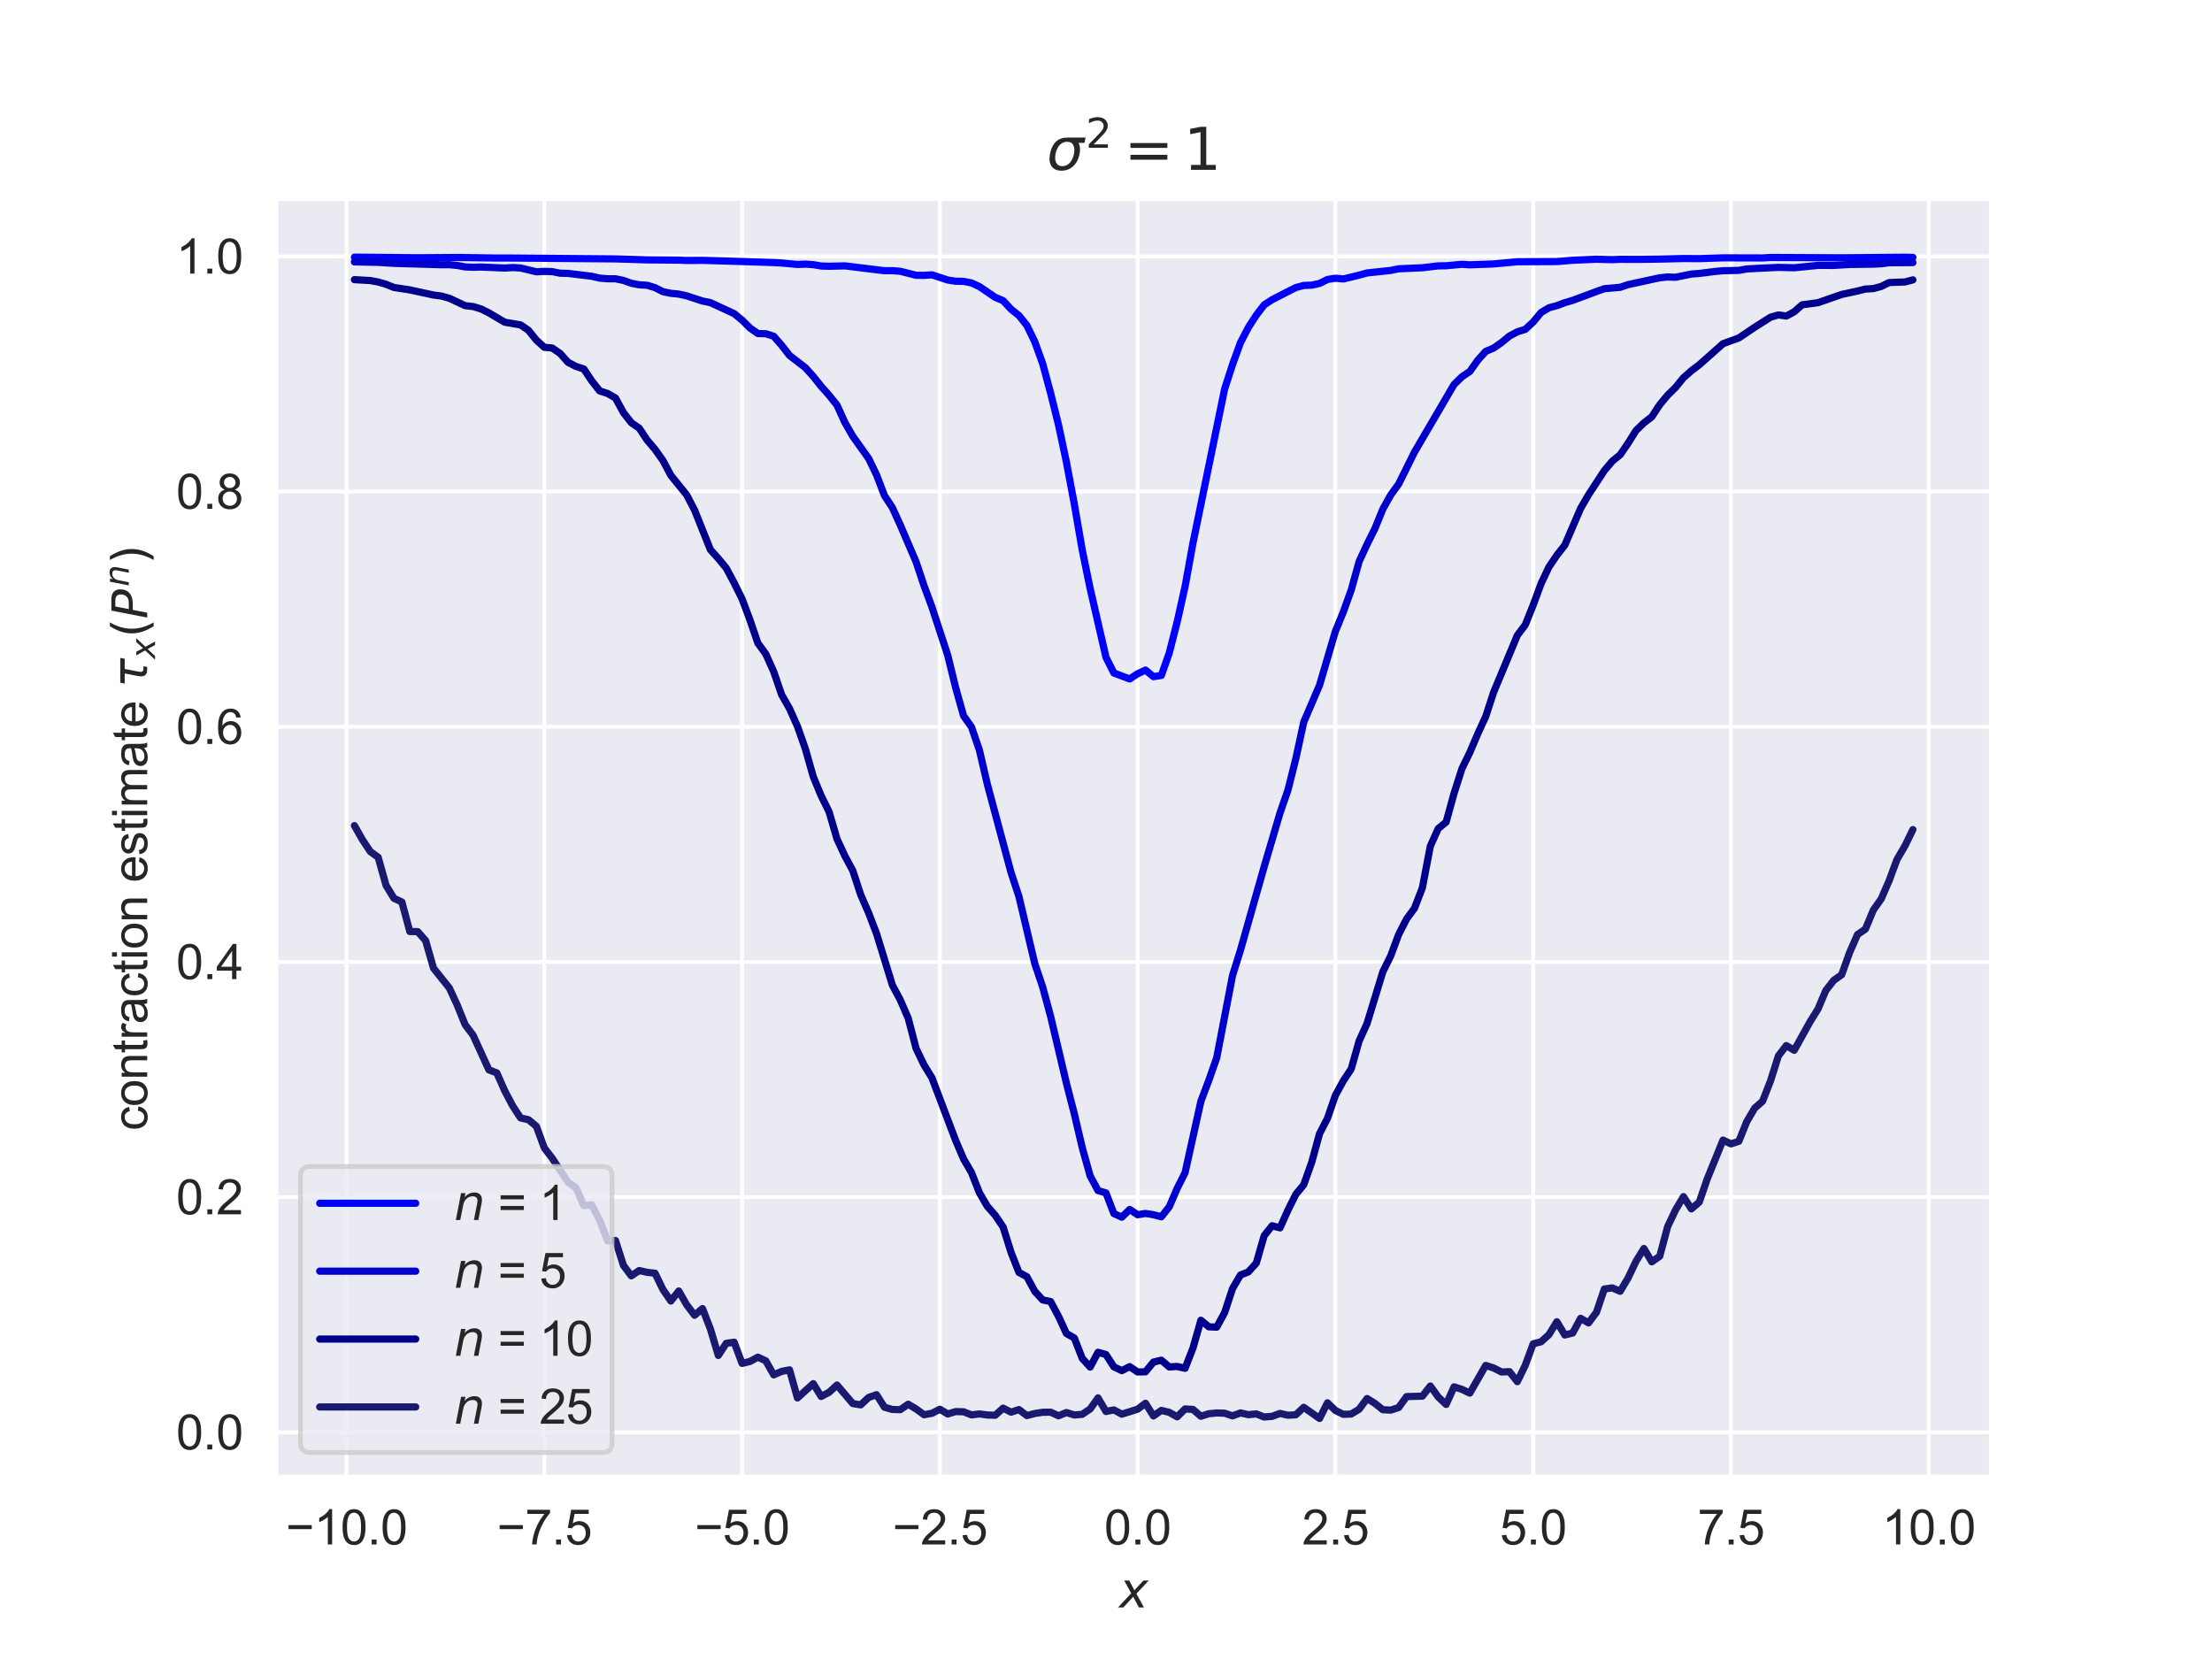 <?xml version="1.0" encoding="utf-8" standalone="no"?>
<!DOCTYPE svg PUBLIC "-//W3C//DTD SVG 1.1//EN"
  "http://www.w3.org/Graphics/SVG/1.1/DTD/svg11.dtd">
<svg xmlns:xlink="http://www.w3.org/1999/xlink" width="460.8pt" height="345.6pt" viewBox="0 0 460.8 345.6" xmlns="http://www.w3.org/2000/svg" version="1.1">
 <defs>
  <style type="text/css">*{stroke-linejoin: round; stroke-linecap: butt}</style>
 </defs>
 <g id="figure_1">
  <g id="patch_1">
   <path d="M 0 345.6 
L 460.8 345.6 
L 460.8 0 
L 0 0 
z
" style="fill: #ffffff"/>
  </g>
  <g id="axes_1">
   <g id="patch_2">
    <path d="M 57.6 307.584 
L 414.72 307.584 
L 414.72 41.472 
L 57.6 41.472 
z
" style="fill: #eaeaf2"/>
   </g>
   <g id="matplotlib.axis_1">
    <g id="xtick_1">
     <g id="line2d_1">
      <path d="M 72.185 307.584 
L 72.185 41.472 
" clip-path="url(#p08ea4e53aa)" style="fill: none; stroke: #ffffff; stroke-width: 0.8; stroke-linecap: round"/>
     </g>
     <g id="text_1">
      <!-- −10.0 -->
      <g style="fill: #262626" transform="translate(59.534 321.742) scale(0.1 -0.1)">
       <defs>
        <path id="ArialMT-2212" d="M 3381 1997 
L 356 1997 
L 356 2522 
L 3381 2522 
L 3381 1997 
z
" transform="scale(0.016)"/>
        <path id="ArialMT-31" d="M 2384 0 
L 1822 0 
L 1822 3584 
Q 1619 3391 1289 3197 
Q 959 3003 697 2906 
L 697 3450 
Q 1169 3672 1522 3987 
Q 1875 4303 2022 4600 
L 2384 4600 
L 2384 0 
z
" transform="scale(0.016)"/>
        <path id="ArialMT-30" d="M 266 2259 
Q 266 3072 433 3567 
Q 600 4063 929 4331 
Q 1259 4600 1759 4600 
Q 2128 4600 2406 4451 
Q 2684 4303 2865 4023 
Q 3047 3744 3150 3342 
Q 3253 2941 3253 2259 
Q 3253 1453 3087 958 
Q 2922 463 2592 192 
Q 2263 -78 1759 -78 
Q 1097 -78 719 397 
Q 266 969 266 2259 
z
M 844 2259 
Q 844 1131 1108 757 
Q 1372 384 1759 384 
Q 2147 384 2411 759 
Q 2675 1134 2675 2259 
Q 2675 3391 2411 3762 
Q 2147 4134 1753 4134 
Q 1366 4134 1134 3806 
Q 844 3388 844 2259 
z
" transform="scale(0.016)"/>
        <path id="ArialMT-2e" d="M 581 0 
L 581 641 
L 1222 641 
L 1222 0 
L 581 0 
z
" transform="scale(0.016)"/>
       </defs>
       <use xlink:href="#ArialMT-2212"/>
       <use xlink:href="#ArialMT-31" x="58.398"/>
       <use xlink:href="#ArialMT-30" x="114.014"/>
       <use xlink:href="#ArialMT-2e" x="169.629"/>
       <use xlink:href="#ArialMT-30" x="197.412"/>
      </g>
     </g>
    </g>
    <g id="xtick_2">
     <g id="line2d_2">
      <path d="M 113.384 307.584 
L 113.384 41.472 
" clip-path="url(#p08ea4e53aa)" style="fill: none; stroke: #ffffff; stroke-width: 0.8; stroke-linecap: round"/>
     </g>
     <g id="text_2">
      <!-- −7.5 -->
      <g style="fill: #262626" transform="translate(103.514 321.742) scale(0.1 -0.1)">
       <defs>
        <path id="ArialMT-37" d="M 303 3981 
L 303 4522 
L 3269 4522 
L 3269 4084 
Q 2831 3619 2401 2847 
Q 1972 2075 1738 1259 
Q 1569 684 1522 0 
L 944 0 
Q 953 541 1156 1306 
Q 1359 2072 1739 2783 
Q 2119 3494 2547 3981 
L 303 3981 
z
" transform="scale(0.016)"/>
        <path id="ArialMT-35" d="M 266 1200 
L 856 1250 
Q 922 819 1161 601 
Q 1400 384 1738 384 
Q 2144 384 2425 690 
Q 2706 997 2706 1503 
Q 2706 1984 2436 2262 
Q 2166 2541 1728 2541 
Q 1456 2541 1237 2417 
Q 1019 2294 894 2097 
L 366 2166 
L 809 4519 
L 3088 4519 
L 3088 3981 
L 1259 3981 
L 1013 2750 
Q 1425 3038 1878 3038 
Q 2478 3038 2890 2622 
Q 3303 2206 3303 1553 
Q 3303 931 2941 478 
Q 2500 -78 1738 -78 
Q 1113 -78 717 272 
Q 322 622 266 1200 
z
" transform="scale(0.016)"/>
       </defs>
       <use xlink:href="#ArialMT-2212"/>
       <use xlink:href="#ArialMT-37" x="58.398"/>
       <use xlink:href="#ArialMT-2e" x="114.014"/>
       <use xlink:href="#ArialMT-35" x="141.797"/>
      </g>
     </g>
    </g>
    <g id="xtick_3">
     <g id="line2d_3">
      <path d="M 154.584 307.584 
L 154.584 41.472 
" clip-path="url(#p08ea4e53aa)" style="fill: none; stroke: #ffffff; stroke-width: 0.8; stroke-linecap: round"/>
     </g>
     <g id="text_3">
      <!-- −5.0 -->
      <g style="fill: #262626" transform="translate(144.714 321.742) scale(0.1 -0.1)">
       <use xlink:href="#ArialMT-2212"/>
       <use xlink:href="#ArialMT-35" x="58.398"/>
       <use xlink:href="#ArialMT-2e" x="114.014"/>
       <use xlink:href="#ArialMT-30" x="141.797"/>
      </g>
     </g>
    </g>
    <g id="xtick_4">
     <g id="line2d_4">
      <path d="M 195.784 307.584 
L 195.784 41.472 
" clip-path="url(#p08ea4e53aa)" style="fill: none; stroke: #ffffff; stroke-width: 0.8; stroke-linecap: round"/>
     </g>
     <g id="text_4">
      <!-- −2.5 -->
      <g style="fill: #262626" transform="translate(185.913 321.742) scale(0.1 -0.1)">
       <defs>
        <path id="ArialMT-32" d="M 3222 541 
L 3222 0 
L 194 0 
Q 188 203 259 391 
Q 375 700 629 1000 
Q 884 1300 1366 1694 
Q 2113 2306 2375 2664 
Q 2638 3022 2638 3341 
Q 2638 3675 2398 3904 
Q 2159 4134 1775 4134 
Q 1369 4134 1125 3890 
Q 881 3647 878 3216 
L 300 3275 
Q 359 3922 746 4261 
Q 1134 4600 1788 4600 
Q 2447 4600 2831 4234 
Q 3216 3869 3216 3328 
Q 3216 3053 3103 2787 
Q 2991 2522 2730 2228 
Q 2469 1934 1863 1422 
Q 1356 997 1212 845 
Q 1069 694 975 541 
L 3222 541 
z
" transform="scale(0.016)"/>
       </defs>
       <use xlink:href="#ArialMT-2212"/>
       <use xlink:href="#ArialMT-32" x="58.398"/>
       <use xlink:href="#ArialMT-2e" x="114.014"/>
       <use xlink:href="#ArialMT-35" x="141.797"/>
      </g>
     </g>
    </g>
    <g id="xtick_5">
     <g id="line2d_5">
      <path d="M 236.983 307.584 
L 236.983 41.472 
" clip-path="url(#p08ea4e53aa)" style="fill: none; stroke: #ffffff; stroke-width: 0.8; stroke-linecap: round"/>
     </g>
     <g id="text_5">
      <!-- 0.0 -->
      <g style="fill: #262626" transform="translate(230.033 321.742) scale(0.1 -0.1)">
       <use xlink:href="#ArialMT-30"/>
       <use xlink:href="#ArialMT-2e" x="55.615"/>
       <use xlink:href="#ArialMT-30" x="83.398"/>
      </g>
     </g>
    </g>
    <g id="xtick_6">
     <g id="line2d_6">
      <path d="M 278.183 307.584 
L 278.183 41.472 
" clip-path="url(#p08ea4e53aa)" style="fill: none; stroke: #ffffff; stroke-width: 0.8; stroke-linecap: round"/>
     </g>
     <g id="text_6">
      <!-- 2.5 -->
      <g style="fill: #262626" transform="translate(271.233 321.742) scale(0.1 -0.1)">
       <use xlink:href="#ArialMT-32"/>
       <use xlink:href="#ArialMT-2e" x="55.615"/>
       <use xlink:href="#ArialMT-35" x="83.398"/>
      </g>
     </g>
    </g>
    <g id="xtick_7">
     <g id="line2d_7">
      <path d="M 319.383 307.584 
L 319.383 41.472 
" clip-path="url(#p08ea4e53aa)" style="fill: none; stroke: #ffffff; stroke-width: 0.8; stroke-linecap: round"/>
     </g>
     <g id="text_7">
      <!-- 5.0 -->
      <g style="fill: #262626" transform="translate(312.433 321.742) scale(0.1 -0.1)">
       <use xlink:href="#ArialMT-35"/>
       <use xlink:href="#ArialMT-2e" x="55.615"/>
       <use xlink:href="#ArialMT-30" x="83.398"/>
      </g>
     </g>
    </g>
    <g id="xtick_8">
     <g id="line2d_8">
      <path d="M 360.582 307.584 
L 360.582 41.472 
" clip-path="url(#p08ea4e53aa)" style="fill: none; stroke: #ffffff; stroke-width: 0.8; stroke-linecap: round"/>
     </g>
     <g id="text_8">
      <!-- 7.5 -->
      <g style="fill: #262626" transform="translate(353.632 321.742) scale(0.1 -0.1)">
       <use xlink:href="#ArialMT-37"/>
       <use xlink:href="#ArialMT-2e" x="55.615"/>
       <use xlink:href="#ArialMT-35" x="83.398"/>
      </g>
     </g>
    </g>
    <g id="xtick_9">
     <g id="line2d_9">
      <path d="M 401.782 307.584 
L 401.782 41.472 
" clip-path="url(#p08ea4e53aa)" style="fill: none; stroke: #ffffff; stroke-width: 0.8; stroke-linecap: round"/>
     </g>
     <g id="text_9">
      <!-- 10.0 -->
      <g style="fill: #262626" transform="translate(392.052 321.742) scale(0.1 -0.1)">
       <use xlink:href="#ArialMT-31"/>
       <use xlink:href="#ArialMT-30" x="55.615"/>
       <use xlink:href="#ArialMT-2e" x="111.23"/>
       <use xlink:href="#ArialMT-30" x="139.014"/>
      </g>
     </g>
    </g>
    <g id="text_10">
     <!-- $x$ -->
     <g style="fill: #262626" transform="translate(233.16 334.887) scale(0.1 -0.1)">
      <defs>
       <path id="DejaVuSans-Oblique-78" d="M 3841 3500 
L 2234 1784 
L 3219 0 
L 2559 0 
L 1819 1388 
L 531 0 
L -166 0 
L 1556 1844 
L 641 3500 
L 1300 3500 
L 1972 2234 
L 3144 3500 
L 3841 3500 
z
" transform="scale(0.016)"/>
      </defs>
      <use xlink:href="#DejaVuSans-Oblique-78" transform="translate(0 0.312)"/>
     </g>
    </g>
   </g>
   <g id="matplotlib.axis_2">
    <g id="ytick_1">
     <g id="line2d_10">
      <path d="M 57.6 298.368 
L 414.72 298.368 
" clip-path="url(#p08ea4e53aa)" style="fill: none; stroke: #ffffff; stroke-width: 0.8; stroke-linecap: round"/>
     </g>
     <g id="text_11">
      <!-- 0.0 -->
      <g style="fill: #262626" transform="translate(36.7 301.947) scale(0.1 -0.1)">
       <use xlink:href="#ArialMT-30"/>
       <use xlink:href="#ArialMT-2e" x="55.615"/>
       <use xlink:href="#ArialMT-30" x="83.398"/>
      </g>
     </g>
    </g>
    <g id="ytick_2">
     <g id="line2d_11">
      <path d="M 57.6 249.376 
L 414.72 249.376 
" clip-path="url(#p08ea4e53aa)" style="fill: none; stroke: #ffffff; stroke-width: 0.8; stroke-linecap: round"/>
     </g>
     <g id="text_12">
      <!-- 0.2 -->
      <g style="fill: #262626" transform="translate(36.7 252.955) scale(0.1 -0.1)">
       <use xlink:href="#ArialMT-30"/>
       <use xlink:href="#ArialMT-2e" x="55.615"/>
       <use xlink:href="#ArialMT-32" x="83.398"/>
      </g>
     </g>
    </g>
    <g id="ytick_3">
     <g id="line2d_12">
      <path d="M 57.6 200.385 
L 414.72 200.385 
" clip-path="url(#p08ea4e53aa)" style="fill: none; stroke: #ffffff; stroke-width: 0.8; stroke-linecap: round"/>
     </g>
     <g id="text_13">
      <!-- 0.4 -->
      <g style="fill: #262626" transform="translate(36.7 203.964) scale(0.1 -0.1)">
       <defs>
        <path id="ArialMT-34" d="M 2069 0 
L 2069 1097 
L 81 1097 
L 81 1613 
L 2172 4581 
L 2631 4581 
L 2631 1613 
L 3250 1613 
L 3250 1097 
L 2631 1097 
L 2631 0 
L 2069 0 
z
M 2069 1613 
L 2069 3678 
L 634 1613 
L 2069 1613 
z
" transform="scale(0.016)"/>
       </defs>
       <use xlink:href="#ArialMT-30"/>
       <use xlink:href="#ArialMT-2e" x="55.615"/>
       <use xlink:href="#ArialMT-34" x="83.398"/>
      </g>
     </g>
    </g>
    <g id="ytick_4">
     <g id="line2d_13">
      <path d="M 57.6 151.394 
L 414.72 151.394 
" clip-path="url(#p08ea4e53aa)" style="fill: none; stroke: #ffffff; stroke-width: 0.8; stroke-linecap: round"/>
     </g>
     <g id="text_14">
      <!-- 0.6 -->
      <g style="fill: #262626" transform="translate(36.7 154.973) scale(0.1 -0.1)">
       <defs>
        <path id="ArialMT-36" d="M 3184 3459 
L 2625 3416 
Q 2550 3747 2413 3897 
Q 2184 4138 1850 4138 
Q 1581 4138 1378 3988 
Q 1113 3794 959 3422 
Q 806 3050 800 2363 
Q 1003 2672 1297 2822 
Q 1591 2972 1913 2972 
Q 2475 2972 2870 2558 
Q 3266 2144 3266 1488 
Q 3266 1056 3080 686 
Q 2894 316 2569 119 
Q 2244 -78 1831 -78 
Q 1128 -78 684 439 
Q 241 956 241 2144 
Q 241 3472 731 4075 
Q 1159 4600 1884 4600 
Q 2425 4600 2770 4297 
Q 3116 3994 3184 3459 
z
M 888 1484 
Q 888 1194 1011 928 
Q 1134 663 1356 523 
Q 1578 384 1822 384 
Q 2178 384 2434 671 
Q 2691 959 2691 1453 
Q 2691 1928 2437 2201 
Q 2184 2475 1800 2475 
Q 1419 2475 1153 2201 
Q 888 1928 888 1484 
z
" transform="scale(0.016)"/>
       </defs>
       <use xlink:href="#ArialMT-30"/>
       <use xlink:href="#ArialMT-2e" x="55.615"/>
       <use xlink:href="#ArialMT-36" x="83.398"/>
      </g>
     </g>
    </g>
    <g id="ytick_5">
     <g id="line2d_14">
      <path d="M 57.6 102.402 
L 414.72 102.402 
" clip-path="url(#p08ea4e53aa)" style="fill: none; stroke: #ffffff; stroke-width: 0.8; stroke-linecap: round"/>
     </g>
     <g id="text_15">
      <!-- 0.8 -->
      <g style="fill: #262626" transform="translate(36.7 105.981) scale(0.1 -0.1)">
       <defs>
        <path id="ArialMT-38" d="M 1131 2484 
Q 781 2613 612 2850 
Q 444 3088 444 3419 
Q 444 3919 803 4259 
Q 1163 4600 1759 4600 
Q 2359 4600 2725 4251 
Q 3091 3903 3091 3403 
Q 3091 3084 2923 2848 
Q 2756 2613 2416 2484 
Q 2838 2347 3058 2040 
Q 3278 1734 3278 1309 
Q 3278 722 2862 322 
Q 2447 -78 1769 -78 
Q 1091 -78 675 323 
Q 259 725 259 1325 
Q 259 1772 486 2073 
Q 713 2375 1131 2484 
z
M 1019 3438 
Q 1019 3113 1228 2906 
Q 1438 2700 1772 2700 
Q 2097 2700 2305 2904 
Q 2513 3109 2513 3406 
Q 2513 3716 2298 3927 
Q 2084 4138 1766 4138 
Q 1444 4138 1231 3931 
Q 1019 3725 1019 3438 
z
M 838 1322 
Q 838 1081 952 856 
Q 1066 631 1291 507 
Q 1516 384 1775 384 
Q 2178 384 2440 643 
Q 2703 903 2703 1303 
Q 2703 1709 2433 1975 
Q 2163 2241 1756 2241 
Q 1359 2241 1098 1978 
Q 838 1716 838 1322 
z
" transform="scale(0.016)"/>
       </defs>
       <use xlink:href="#ArialMT-30"/>
       <use xlink:href="#ArialMT-2e" x="55.615"/>
       <use xlink:href="#ArialMT-38" x="83.398"/>
      </g>
     </g>
    </g>
    <g id="ytick_6">
     <g id="line2d_15">
      <path d="M 57.6 53.411 
L 414.72 53.411 
" clip-path="url(#p08ea4e53aa)" style="fill: none; stroke: #ffffff; stroke-width: 0.8; stroke-linecap: round"/>
     </g>
     <g id="text_16">
      <!-- 1.0 -->
      <g style="fill: #262626" transform="translate(36.7 56.99) scale(0.1 -0.1)">
       <use xlink:href="#ArialMT-31"/>
       <use xlink:href="#ArialMT-2e" x="55.615"/>
       <use xlink:href="#ArialMT-30" x="83.398"/>
      </g>
     </g>
    </g>
    <g id="text_17">
     <!-- contraction estimate $\tau_x(P^n)$ -->
     <g style="fill: #262626" transform="translate(30.712 235.528) rotate(-90) scale(0.1 -0.1)">
      <defs>
       <path id="ArialMT-63" d="M 2588 1216 
L 3141 1144 
Q 3050 572 2676 248 
Q 2303 -75 1759 -75 
Q 1078 -75 664 370 
Q 250 816 250 1647 
Q 250 2184 428 2587 
Q 606 2991 970 3192 
Q 1334 3394 1763 3394 
Q 2303 3394 2647 3120 
Q 2991 2847 3088 2344 
L 2541 2259 
Q 2463 2594 2264 2762 
Q 2066 2931 1784 2931 
Q 1359 2931 1093 2626 
Q 828 2322 828 1663 
Q 828 994 1084 691 
Q 1341 388 1753 388 
Q 2084 388 2306 591 
Q 2528 794 2588 1216 
z
" transform="scale(0.016)"/>
       <path id="ArialMT-6f" d="M 213 1659 
Q 213 2581 725 3025 
Q 1153 3394 1769 3394 
Q 2453 3394 2887 2945 
Q 3322 2497 3322 1706 
Q 3322 1066 3130 698 
Q 2938 331 2570 128 
Q 2203 -75 1769 -75 
Q 1072 -75 642 372 
Q 213 819 213 1659 
z
M 791 1659 
Q 791 1022 1069 705 
Q 1347 388 1769 388 
Q 2188 388 2466 706 
Q 2744 1025 2744 1678 
Q 2744 2294 2464 2611 
Q 2184 2928 1769 2928 
Q 1347 2928 1069 2612 
Q 791 2297 791 1659 
z
" transform="scale(0.016)"/>
       <path id="ArialMT-6e" d="M 422 0 
L 422 3319 
L 928 3319 
L 928 2847 
Q 1294 3394 1984 3394 
Q 2284 3394 2536 3286 
Q 2788 3178 2913 3003 
Q 3038 2828 3088 2588 
Q 3119 2431 3119 2041 
L 3119 0 
L 2556 0 
L 2556 2019 
Q 2556 2363 2490 2533 
Q 2425 2703 2258 2804 
Q 2091 2906 1866 2906 
Q 1506 2906 1245 2678 
Q 984 2450 984 1813 
L 984 0 
L 422 0 
z
" transform="scale(0.016)"/>
       <path id="ArialMT-74" d="M 1650 503 
L 1731 6 
Q 1494 -44 1306 -44 
Q 1000 -44 831 53 
Q 663 150 594 308 
Q 525 466 525 972 
L 525 2881 
L 113 2881 
L 113 3319 
L 525 3319 
L 525 4141 
L 1084 4478 
L 1084 3319 
L 1650 3319 
L 1650 2881 
L 1084 2881 
L 1084 941 
Q 1084 700 1114 631 
Q 1144 563 1211 522 
Q 1278 481 1403 481 
Q 1497 481 1650 503 
z
" transform="scale(0.016)"/>
       <path id="ArialMT-72" d="M 416 0 
L 416 3319 
L 922 3319 
L 922 2816 
Q 1116 3169 1280 3281 
Q 1444 3394 1641 3394 
Q 1925 3394 2219 3213 
L 2025 2691 
Q 1819 2813 1613 2813 
Q 1428 2813 1281 2702 
Q 1134 2591 1072 2394 
Q 978 2094 978 1738 
L 978 0 
L 416 0 
z
" transform="scale(0.016)"/>
       <path id="ArialMT-61" d="M 2588 409 
Q 2275 144 1986 34 
Q 1697 -75 1366 -75 
Q 819 -75 525 192 
Q 231 459 231 875 
Q 231 1119 342 1320 
Q 453 1522 633 1644 
Q 813 1766 1038 1828 
Q 1203 1872 1538 1913 
Q 2219 1994 2541 2106 
Q 2544 2222 2544 2253 
Q 2544 2597 2384 2738 
Q 2169 2928 1744 2928 
Q 1347 2928 1158 2789 
Q 969 2650 878 2297 
L 328 2372 
Q 403 2725 575 2942 
Q 747 3159 1072 3276 
Q 1397 3394 1825 3394 
Q 2250 3394 2515 3294 
Q 2781 3194 2906 3042 
Q 3031 2891 3081 2659 
Q 3109 2516 3109 2141 
L 3109 1391 
Q 3109 606 3145 398 
Q 3181 191 3288 0 
L 2700 0 
Q 2613 175 2588 409 
z
M 2541 1666 
Q 2234 1541 1622 1453 
Q 1275 1403 1131 1340 
Q 988 1278 909 1158 
Q 831 1038 831 891 
Q 831 666 1001 516 
Q 1172 366 1500 366 
Q 1825 366 2078 508 
Q 2331 650 2450 897 
Q 2541 1088 2541 1459 
L 2541 1666 
z
" transform="scale(0.016)"/>
       <path id="ArialMT-69" d="M 425 3934 
L 425 4581 
L 988 4581 
L 988 3934 
L 425 3934 
z
M 425 0 
L 425 3319 
L 988 3319 
L 988 0 
L 425 0 
z
" transform="scale(0.016)"/>
       <path id="ArialMT-20" transform="scale(0.016)"/>
       <path id="ArialMT-65" d="M 2694 1069 
L 3275 997 
Q 3138 488 2766 206 
Q 2394 -75 1816 -75 
Q 1088 -75 661 373 
Q 234 822 234 1631 
Q 234 2469 665 2931 
Q 1097 3394 1784 3394 
Q 2450 3394 2872 2941 
Q 3294 2488 3294 1666 
Q 3294 1616 3291 1516 
L 816 1516 
Q 847 969 1125 678 
Q 1403 388 1819 388 
Q 2128 388 2347 550 
Q 2566 713 2694 1069 
z
M 847 1978 
L 2700 1978 
Q 2663 2397 2488 2606 
Q 2219 2931 1791 2931 
Q 1403 2931 1139 2672 
Q 875 2413 847 1978 
z
" transform="scale(0.016)"/>
       <path id="ArialMT-73" d="M 197 991 
L 753 1078 
Q 800 744 1014 566 
Q 1228 388 1613 388 
Q 2000 388 2187 545 
Q 2375 703 2375 916 
Q 2375 1106 2209 1216 
Q 2094 1291 1634 1406 
Q 1016 1563 777 1677 
Q 538 1791 414 1992 
Q 291 2194 291 2438 
Q 291 2659 392 2848 
Q 494 3038 669 3163 
Q 800 3259 1026 3326 
Q 1253 3394 1513 3394 
Q 1903 3394 2198 3281 
Q 2494 3169 2634 2976 
Q 2775 2784 2828 2463 
L 2278 2388 
Q 2241 2644 2061 2787 
Q 1881 2931 1553 2931 
Q 1166 2931 1000 2803 
Q 834 2675 834 2503 
Q 834 2394 903 2306 
Q 972 2216 1119 2156 
Q 1203 2125 1616 2013 
Q 2213 1853 2448 1751 
Q 2684 1650 2818 1456 
Q 2953 1263 2953 975 
Q 2953 694 2789 445 
Q 2625 197 2315 61 
Q 2006 -75 1616 -75 
Q 969 -75 630 194 
Q 291 463 197 991 
z
" transform="scale(0.016)"/>
       <path id="ArialMT-6d" d="M 422 0 
L 422 3319 
L 925 3319 
L 925 2853 
Q 1081 3097 1340 3245 
Q 1600 3394 1931 3394 
Q 2300 3394 2536 3241 
Q 2772 3088 2869 2813 
Q 3263 3394 3894 3394 
Q 4388 3394 4653 3120 
Q 4919 2847 4919 2278 
L 4919 0 
L 4359 0 
L 4359 2091 
Q 4359 2428 4304 2576 
Q 4250 2725 4106 2815 
Q 3963 2906 3769 2906 
Q 3419 2906 3187 2673 
Q 2956 2441 2956 1928 
L 2956 0 
L 2394 0 
L 2394 2156 
Q 2394 2531 2256 2718 
Q 2119 2906 1806 2906 
Q 1569 2906 1367 2781 
Q 1166 2656 1075 2415 
Q 984 2175 984 1722 
L 984 0 
L 422 0 
z
" transform="scale(0.016)"/>
       <path id="DejaVuSans-Oblique-3c4" d="M 2103 638 
Q 2188 488 2525 488 
L 2800 488 
L 2706 0 
L 2363 0 
Q 1800 0 1600 300 
Q 1403 606 1534 1269 
L 1856 2925 
L 541 2925 
L 653 3500 
L 3881 3500 
L 3769 2925 
L 2444 2925 
L 2113 1234 
Q 2025 781 2103 638 
z
" transform="scale(0.016)"/>
       <path id="DejaVuSans-28" d="M 1984 4856 
Q 1566 4138 1362 3434 
Q 1159 2731 1159 2009 
Q 1159 1288 1364 580 
Q 1569 -128 1984 -844 
L 1484 -844 
Q 1016 -109 783 600 
Q 550 1309 550 2009 
Q 550 2706 781 3412 
Q 1013 4119 1484 4856 
L 1984 4856 
z
" transform="scale(0.016)"/>
       <path id="DejaVuSans-Oblique-50" d="M 1081 4666 
L 2541 4666 
Q 3178 4666 3512 4369 
Q 3847 4072 3847 3500 
Q 3847 2731 3353 2303 
Q 2859 1875 1966 1875 
L 1172 1875 
L 806 0 
L 172 0 
L 1081 4666 
z
M 1613 4147 
L 1275 2394 
L 2069 2394 
Q 2606 2394 2893 2669 
Q 3181 2944 3181 3456 
Q 3181 3784 2986 3965 
Q 2791 4147 2438 4147 
L 1613 4147 
z
" transform="scale(0.016)"/>
       <path id="DejaVuSans-Oblique-6e" d="M 3566 2113 
L 3156 0 
L 2578 0 
L 2988 2091 
Q 3016 2238 3031 2350 
Q 3047 2463 3047 2528 
Q 3047 2791 2881 2937 
Q 2716 3084 2419 3084 
Q 1956 3084 1622 2776 
Q 1288 2469 1184 1941 
L 800 0 
L 225 0 
L 903 3500 
L 1478 3500 
L 1363 2950 
Q 1603 3253 1940 3418 
Q 2278 3584 2650 3584 
Q 3113 3584 3367 3334 
Q 3622 3084 3622 2631 
Q 3622 2519 3608 2391 
Q 3594 2263 3566 2113 
z
" transform="scale(0.016)"/>
       <path id="DejaVuSans-29" d="M 513 4856 
L 1013 4856 
Q 1481 4119 1714 3412 
Q 1947 2706 1947 2009 
Q 1947 1309 1714 600 
Q 1481 -109 1013 -844 
L 513 -844 
Q 928 -128 1133 580 
Q 1338 1288 1338 2009 
Q 1338 2731 1133 3434 
Q 928 4138 513 4856 
z
" transform="scale(0.016)"/>
      </defs>
      <use xlink:href="#ArialMT-63" transform="translate(0 0.519)"/>
      <use xlink:href="#ArialMT-6f" transform="translate(50 0.519)"/>
      <use xlink:href="#ArialMT-6e" transform="translate(105.615 0.519)"/>
      <use xlink:href="#ArialMT-74" transform="translate(161.23 0.519)"/>
      <use xlink:href="#ArialMT-72" transform="translate(189.014 0.519)"/>
      <use xlink:href="#ArialMT-61" transform="translate(222.314 0.519)"/>
      <use xlink:href="#ArialMT-63" transform="translate(277.93 0.519)"/>
      <use xlink:href="#ArialMT-74" transform="translate(327.93 0.519)"/>
      <use xlink:href="#ArialMT-69" transform="translate(355.713 0.519)"/>
      <use xlink:href="#ArialMT-6f" transform="translate(377.93 0.519)"/>
      <use xlink:href="#ArialMT-6e" transform="translate(433.545 0.519)"/>
      <use xlink:href="#ArialMT-20" transform="translate(489.16 0.519)"/>
      <use xlink:href="#ArialMT-65" transform="translate(516.943 0.519)"/>
      <use xlink:href="#ArialMT-73" transform="translate(572.559 0.519)"/>
      <use xlink:href="#ArialMT-74" transform="translate(622.559 0.519)"/>
      <use xlink:href="#ArialMT-69" transform="translate(650.342 0.519)"/>
      <use xlink:href="#ArialMT-6d" transform="translate(672.559 0.519)"/>
      <use xlink:href="#ArialMT-61" transform="translate(755.859 0.519)"/>
      <use xlink:href="#ArialMT-74" transform="translate(811.475 0.519)"/>
      <use xlink:href="#ArialMT-65" transform="translate(839.258 0.519)"/>
      <use xlink:href="#ArialMT-20" transform="translate(894.873 0.519)"/>
      <use xlink:href="#DejaVuSans-Oblique-3c4" transform="translate(922.656 0.519)"/>
      <use xlink:href="#DejaVuSans-Oblique-78" transform="translate(982.861 -15.887) scale(0.7)"/>
      <use xlink:href="#DejaVuSans-28" transform="translate(1027.021 0.519)"/>
      <use xlink:href="#DejaVuSans-Oblique-50" transform="translate(1066.035 0.519)"/>
      <use xlink:href="#DejaVuSans-Oblique-6e" transform="translate(1133.355 38.8) scale(0.7)"/>
      <use xlink:href="#DejaVuSans-29" transform="translate(1180.454 0.519)"/>
     </g>
    </g>
   </g>
   <g id="line2d_16">
    <path d="M 73.833 53.568 
L 87.017 53.694 
L 95.257 53.634 
L 103.497 53.75 
L 106.793 53.754 
L 128.216 53.932 
L 134.808 54.136 
L 141.4 54.192 
L 143.048 54.263 
L 146.344 54.236 
L 151.288 54.377 
L 161.176 54.694 
L 162.824 54.787 
L 166.12 55.094 
L 167.768 55.019 
L 169.416 55.137 
L 171.064 55.413 
L 172.712 55.468 
L 176.008 55.385 
L 184.248 56.396 
L 185.896 56.382 
L 187.544 56.514 
L 190.84 57.343 
L 192.488 57.364 
L 194.136 57.251 
L 197.432 58.332 
L 199.08 58.588 
L 200.728 58.61 
L 202.376 58.94 
L 204.024 59.703 
L 207.32 61.942 
L 208.968 62.632 
L 210.616 64.417 
L 212.264 65.734 
L 213.912 67.785 
L 215.56 71.184 
L 217.208 75.758 
L 218.856 81.875 
L 220.504 88.503 
L 222.152 96.258 
L 223.8 105.008 
L 225.448 114.565 
L 227.096 122.605 
L 230.392 136.924 
L 232.04 140.199 
L 235.336 141.439 
L 236.984 140.349 
L 238.632 139.592 
L 240.28 140.957 
L 241.928 140.709 
L 243.576 136.032 
L 245.224 129.551 
L 246.872 122.188 
L 248.52 113.116 
L 255.112 81.029 
L 256.76 75.94 
L 258.408 71.391 
L 260.056 68.219 
L 261.704 65.664 
L 263.352 63.514 
L 265 62.425 
L 269.944 59.9 
L 271.592 59.466 
L 273.24 59.405 
L 274.888 59.046 
L 276.536 58.225 
L 278.184 57.957 
L 279.832 58.114 
L 283.128 57.32 
L 284.776 56.859 
L 289.72 56.333 
L 291.368 55.996 
L 296.312 55.779 
L 299.608 55.384 
L 301.256 55.366 
L 304.552 55.056 
L 306.2 55.167 
L 311.144 54.986 
L 316.088 54.525 
L 324.328 54.487 
L 327.624 54.215 
L 330.92 54.073 
L 332.568 53.999 
L 335.864 54.093 
L 337.512 54.018 
L 340.808 54.035 
L 345.752 53.974 
L 350.695 53.853 
L 353.991 53.879 
L 358.935 53.71 
L 367.175 53.732 
L 368.823 53.635 
L 383.655 53.702 
L 396.839 53.587 
L 398.487 53.617 
L 398.487 53.617 
" clip-path="url(#p08ea4e53aa)" style="fill: none; stroke: #0000ff; stroke-width: 1.5; stroke-linecap: round"/>
   </g>
   <g id="line2d_17">
    <path d="M 73.833 54.555 
L 78.777 54.654 
L 82.073 54.86 
L 91.961 55.15 
L 93.609 55.138 
L 95.257 55.299 
L 96.905 55.605 
L 98.553 55.673 
L 100.201 55.629 
L 105.145 55.837 
L 106.793 55.734 
L 108.441 55.827 
L 111.737 56.618 
L 113.385 56.536 
L 115.033 56.586 
L 116.681 56.908 
L 118.329 56.952 
L 123.273 57.553 
L 124.92 57.94 
L 126.568 58.075 
L 128.216 58.077 
L 129.864 58.413 
L 131.512 59.01 
L 133.16 59.329 
L 134.808 59.423 
L 136.456 59.925 
L 138.104 60.759 
L 139.752 61.104 
L 141.4 61.263 
L 143.048 61.632 
L 146.344 62.709 
L 147.992 63.046 
L 152.936 65.336 
L 154.584 66.685 
L 156.232 68.323 
L 157.88 69.482 
L 159.528 69.522 
L 161.176 70.049 
L 162.824 71.922 
L 164.472 74.051 
L 167.768 76.588 
L 169.416 78.416 
L 171.064 80.487 
L 172.712 82.341 
L 174.36 84.398 
L 176.008 88.017 
L 177.656 90.893 
L 180.952 95.509 
L 182.6 98.918 
L 184.248 103.24 
L 185.896 105.746 
L 187.544 109.359 
L 190.84 117.062 
L 192.488 121.998 
L 194.136 126.449 
L 197.432 136.508 
L 199.08 143.256 
L 200.728 149.12 
L 202.376 151.443 
L 204.024 156.264 
L 205.672 163.341 
L 210.616 181.76 
L 212.264 186.755 
L 215.56 200.723 
L 217.208 205.618 
L 218.856 211.706 
L 222.152 225.632 
L 223.8 232.035 
L 225.448 239.063 
L 227.096 244.965 
L 228.744 248.023 
L 230.392 248.507 
L 232.04 252.81 
L 233.688 253.559 
L 235.336 251.953 
L 236.984 253.046 
L 238.632 252.788 
L 240.28 253.046 
L 241.928 253.486 
L 243.576 251.401 
L 245.224 247.568 
L 246.872 244.294 
L 250.168 229.41 
L 251.816 225.063 
L 253.464 220.348 
L 256.76 203.211 
L 258.408 197.942 
L 263.352 180.54 
L 266.648 169.369 
L 268.296 164.611 
L 269.944 158.036 
L 271.592 150.426 
L 274.888 142.732 
L 278.184 131.519 
L 279.832 127.494 
L 281.48 122.912 
L 283.128 116.987 
L 284.776 113.407 
L 286.424 110.098 
L 288.072 106.049 
L 289.72 103.101 
L 291.368 100.831 
L 294.664 94.181 
L 302.904 80.094 
L 304.552 78.481 
L 306.2 77.372 
L 307.848 75.039 
L 309.496 73.205 
L 311.144 72.512 
L 312.792 71.362 
L 314.44 70.01 
L 316.088 69.121 
L 317.736 68.614 
L 319.384 67.084 
L 321.032 65.102 
L 322.68 64.114 
L 324.328 63.67 
L 325.976 63.051 
L 327.624 62.571 
L 332.568 60.726 
L 334.216 60.14 
L 337.512 59.85 
L 339.16 59.292 
L 345.752 57.868 
L 347.4 57.704 
L 349.047 57.758 
L 352.343 57.09 
L 353.991 56.965 
L 357.287 56.549 
L 358.935 56.397 
L 362.231 56.324 
L 363.879 56.026 
L 367.175 55.854 
L 370.471 55.699 
L 373.767 55.776 
L 378.711 55.286 
L 382.007 55.291 
L 385.303 55.094 
L 390.247 55.027 
L 391.895 54.95 
L 393.543 54.731 
L 398.487 54.696 
L 398.487 54.696 
" clip-path="url(#p08ea4e53aa)" style="fill: none; stroke: #0000cd; stroke-width: 1.5; stroke-linecap: round"/>
   </g>
   <g id="line2d_18">
    <path d="M 73.833 58.255 
L 77.129 58.444 
L 78.777 58.745 
L 80.425 59.223 
L 82.073 59.889 
L 85.369 60.391 
L 90.313 61.46 
L 91.961 61.674 
L 93.609 62.14 
L 96.905 63.675 
L 98.553 63.861 
L 100.201 64.353 
L 101.849 65.177 
L 105.145 67.122 
L 108.441 67.681 
L 110.089 68.808 
L 111.737 70.861 
L 113.385 72.347 
L 115.033 72.5 
L 116.681 73.625 
L 118.329 75.478 
L 119.977 76.332 
L 121.625 76.869 
L 123.273 79.341 
L 124.92 81.436 
L 126.568 81.963 
L 128.216 82.913 
L 129.864 85.946 
L 131.512 88.059 
L 133.16 89.2 
L 134.808 91.673 
L 136.456 93.614 
L 138.104 95.934 
L 139.752 99.028 
L 143.048 103.105 
L 144.696 106.27 
L 147.992 114.516 
L 149.64 116.344 
L 151.288 118.346 
L 152.936 121.423 
L 154.584 124.762 
L 156.232 129.15 
L 157.88 133.98 
L 159.528 136.238 
L 161.176 139.913 
L 162.824 144.715 
L 164.472 147.611 
L 166.12 151.307 
L 167.768 155.985 
L 169.416 161.797 
L 171.064 165.775 
L 172.712 169.114 
L 174.36 174.765 
L 176.008 178.315 
L 177.656 181.386 
L 179.304 186.393 
L 180.952 190.174 
L 182.6 194.485 
L 185.896 205.217 
L 187.544 208.304 
L 189.192 212.11 
L 190.84 218.414 
L 192.488 221.835 
L 194.136 224.526 
L 199.08 237.581 
L 200.728 241.428 
L 202.376 244.259 
L 204.024 248.459 
L 205.672 251.296 
L 207.32 253.163 
L 208.968 255.618 
L 210.616 260.887 
L 212.264 265.069 
L 213.912 265.959 
L 215.56 269 
L 217.208 270.795 
L 218.856 271.14 
L 220.504 274.212 
L 222.152 277.784 
L 223.8 278.735 
L 225.448 282.973 
L 227.096 284.791 
L 228.744 281.705 
L 230.392 282.173 
L 232.04 284.736 
L 233.688 285.532 
L 235.336 284.691 
L 236.984 285.808 
L 238.632 285.769 
L 240.28 283.746 
L 241.928 283.357 
L 243.576 284.762 
L 245.224 284.656 
L 246.872 285.046 
L 248.52 280.814 
L 250.168 275.034 
L 251.816 276.401 
L 253.464 276.47 
L 255.112 273.432 
L 256.76 268.427 
L 258.408 265.606 
L 260.056 264.964 
L 261.704 263.137 
L 263.352 257.414 
L 265 255.348 
L 266.648 255.789 
L 268.296 252.113 
L 269.944 248.802 
L 271.592 246.801 
L 273.24 242.17 
L 274.888 236.158 
L 276.536 232.967 
L 278.184 228.188 
L 279.832 225.175 
L 281.48 222.679 
L 283.128 216.857 
L 284.776 213.225 
L 288.072 202.432 
L 289.72 199.103 
L 291.368 194.657 
L 293.016 191.442 
L 294.664 189.197 
L 296.312 184.915 
L 297.96 176.271 
L 299.608 172.611 
L 301.256 171.254 
L 302.904 165.273 
L 304.552 160.113 
L 306.2 156.73 
L 307.848 152.856 
L 309.496 149.281 
L 311.144 144.221 
L 316.088 132.36 
L 317.736 130.168 
L 319.384 126.065 
L 321.032 121.578 
L 322.68 118.098 
L 324.328 115.657 
L 325.976 113.57 
L 329.272 105.906 
L 330.92 103.073 
L 334.216 98.024 
L 335.864 96.075 
L 337.512 94.732 
L 339.16 92.331 
L 340.808 89.692 
L 342.456 88.092 
L 344.104 86.827 
L 345.752 84.306 
L 347.4 82.331 
L 349.047 80.708 
L 350.695 78.693 
L 352.343 77.241 
L 353.991 75.992 
L 358.935 71.599 
L 362.231 70.399 
L 365.527 68.179 
L 368.823 66.086 
L 370.471 65.602 
L 372.119 65.835 
L 373.767 64.957 
L 375.415 63.501 
L 378.711 63.06 
L 383.655 61.338 
L 386.951 60.626 
L 388.599 60.212 
L 390.247 60.119 
L 391.895 59.668 
L 393.543 58.856 
L 396.839 58.74 
L 398.487 58.298 
L 398.487 58.298 
" clip-path="url(#p08ea4e53aa)" style="fill: none; stroke: #00008b; stroke-width: 1.5; stroke-linecap: round"/>
   </g>
   <g id="line2d_19">
    <path d="M 73.833 171.99 
L 75.481 174.896 
L 77.129 177.388 
L 78.777 178.58 
L 80.425 184.456 
L 82.073 187.136 
L 83.721 187.905 
L 85.369 194.05 
L 87.017 194.076 
L 88.665 195.944 
L 90.313 201.705 
L 93.609 205.817 
L 95.257 209.398 
L 96.905 213.474 
L 98.553 215.656 
L 101.849 222.875 
L 103.497 223.507 
L 105.145 227.237 
L 106.793 230.367 
L 108.441 232.884 
L 110.089 233.261 
L 111.737 234.627 
L 113.385 239.125 
L 115.033 241.279 
L 118.329 246.289 
L 119.977 247.424 
L 121.625 251.139 
L 123.273 251.01 
L 124.92 254.174 
L 126.568 258.503 
L 128.216 258.413 
L 129.864 263.588 
L 131.512 265.785 
L 133.16 264.674 
L 134.808 265.046 
L 136.456 265.234 
L 138.104 268.632 
L 139.752 271.024 
L 141.4 268.938 
L 143.048 271.814 
L 144.696 273.994 
L 146.344 272.597 
L 147.992 276.862 
L 149.64 282.368 
L 151.288 279.838 
L 152.936 279.605 
L 154.584 284.022 
L 156.232 283.623 
L 157.88 282.718 
L 159.528 283.489 
L 161.176 286.407 
L 162.824 285.689 
L 164.472 285.364 
L 166.12 291.219 
L 169.416 288.237 
L 171.064 290.912 
L 172.712 290.045 
L 174.36 288.53 
L 177.656 292.383 
L 179.304 292.659 
L 180.952 291.116 
L 182.6 290.54 
L 184.248 293.146 
L 185.896 293.621 
L 187.544 293.662 
L 189.192 292.529 
L 190.84 293.51 
L 192.488 294.715 
L 194.136 294.419 
L 195.784 293.568 
L 197.432 294.559 
L 199.08 294.061 
L 200.728 294.098 
L 202.376 294.752 
L 204.024 294.544 
L 205.672 294.769 
L 207.32 294.825 
L 208.968 293.345 
L 210.616 294.181 
L 212.264 293.643 
L 213.912 294.892 
L 215.56 294.46 
L 217.208 294.206 
L 218.856 294.177 
L 220.504 294.938 
L 222.152 294.256 
L 223.8 294.769 
L 225.448 294.626 
L 227.096 293.517 
L 228.744 291.208 
L 230.392 294.039 
L 232.04 293.709 
L 233.688 294.598 
L 236.984 293.563 
L 238.632 292.33 
L 240.28 294.968 
L 241.928 293.813 
L 243.576 294.217 
L 245.224 295.149 
L 246.872 293.504 
L 248.52 293.608 
L 250.168 295.032 
L 251.816 294.505 
L 253.464 294.347 
L 255.112 294.398 
L 256.76 294.949 
L 258.408 294.334 
L 260.056 294.704 
L 261.704 294.544 
L 263.352 295.185 
L 265 295.053 
L 266.648 294.442 
L 268.296 294.817 
L 269.944 294.725 
L 271.592 293.174 
L 274.888 295.488 
L 276.536 292.228 
L 278.184 293.827 
L 279.832 294.631 
L 281.48 294.568 
L 283.128 293.575 
L 284.776 291.339 
L 286.424 292.348 
L 288.072 293.676 
L 289.72 293.753 
L 291.368 293.214 
L 293.016 290.935 
L 296.312 290.846 
L 297.96 288.731 
L 299.608 291.016 
L 301.256 292.572 
L 302.904 288.903 
L 304.552 289.431 
L 306.2 290.207 
L 309.496 284.443 
L 311.144 284.97 
L 312.792 285.813 
L 314.44 285.741 
L 316.088 287.823 
L 317.736 284.419 
L 319.384 279.942 
L 321.032 279.519 
L 322.68 278.02 
L 324.328 275.343 
L 325.976 278.105 
L 327.624 277.69 
L 329.272 274.631 
L 330.92 275.588 
L 332.568 273.377 
L 334.216 268.524 
L 335.864 268.294 
L 337.512 268.999 
L 339.16 266.229 
L 340.808 262.759 
L 342.456 260.087 
L 344.104 262.865 
L 345.752 261.694 
L 347.4 255.533 
L 349.047 252.044 
L 350.695 249.277 
L 352.343 251.834 
L 353.991 250.414 
L 355.639 245.622 
L 358.935 237.5 
L 360.583 238.29 
L 362.231 237.76 
L 363.879 233.667 
L 365.527 230.856 
L 367.175 229.407 
L 368.823 225.198 
L 370.471 219.965 
L 372.119 217.813 
L 373.767 218.794 
L 377.063 212.861 
L 378.711 210.211 
L 380.359 206.323 
L 382.007 204.214 
L 383.655 203.053 
L 385.303 198.444 
L 386.951 194.684 
L 388.599 193.55 
L 390.247 189.588 
L 391.895 187.246 
L 393.543 183.44 
L 395.191 179.017 
L 396.839 176.206 
L 398.487 172.818 
L 398.487 172.818 
" clip-path="url(#p08ea4e53aa)" style="fill: none; stroke: #191970; stroke-width: 1.5; stroke-linecap: round"/>
   </g>
   <g id="patch_3">
    <path d="M 57.6 307.584 
L 57.6 41.472 
" style="fill: none; stroke: #ffffff; stroke-width: 0.8; stroke-linejoin: miter; stroke-linecap: square"/>
   </g>
   <g id="patch_4">
    <path d="M 414.72 307.584 
L 414.72 41.472 
" style="fill: none; stroke: #ffffff; stroke-width: 0.8; stroke-linejoin: miter; stroke-linecap: square"/>
   </g>
   <g id="patch_5">
    <path d="M 57.6 307.584 
L 414.72 307.584 
" style="fill: none; stroke: #ffffff; stroke-width: 0.8; stroke-linejoin: miter; stroke-linecap: square"/>
   </g>
   <g id="patch_6">
    <path d="M 57.6 41.472 
L 414.72 41.472 
" style="fill: none; stroke: #ffffff; stroke-width: 0.8; stroke-linejoin: miter; stroke-linecap: square"/>
   </g>
   <g id="text_18">
    <!-- $\sigma^2 = 1$ -->
    <g style="fill: #262626" transform="translate(218.04 35.472) scale(0.12 -0.12)">
     <defs>
      <path id="DejaVuSans-Oblique-3c3" d="M 2219 3044 
Q 1744 3044 1422 2700 
Q 1081 2341 969 1747 
Q 844 1119 1044 756 
Q 1241 397 1706 397 
Q 2166 397 2503 759 
Q 2844 1122 2966 1747 
Q 3075 2319 2881 2700 
Q 2700 3044 2219 3044 
z
M 2309 3503 
L 4219 3500 
L 4106 2925 
L 3463 2925 
Q 3706 2438 3575 1747 
Q 3406 888 2884 400 
Q 2359 -91 1609 -91 
Q 856 -91 525 400 
Q 194 888 363 1747 
Q 528 2609 1050 3097 
Q 1484 3503 2309 3503 
z
" transform="scale(0.016)"/>
      <path id="DejaVuSans-32" d="M 1228 531 
L 3431 531 
L 3431 0 
L 469 0 
L 469 531 
Q 828 903 1448 1529 
Q 2069 2156 2228 2338 
Q 2531 2678 2651 2914 
Q 2772 3150 2772 3378 
Q 2772 3750 2511 3984 
Q 2250 4219 1831 4219 
Q 1534 4219 1204 4116 
Q 875 4013 500 3803 
L 500 4441 
Q 881 4594 1212 4672 
Q 1544 4750 1819 4750 
Q 2544 4750 2975 4387 
Q 3406 4025 3406 3419 
Q 3406 3131 3298 2873 
Q 3191 2616 2906 2266 
Q 2828 2175 2409 1742 
Q 1991 1309 1228 531 
z
" transform="scale(0.016)"/>
      <path id="DejaVuSans-3d" d="M 678 2906 
L 4684 2906 
L 4684 2381 
L 678 2381 
L 678 2906 
z
M 678 1631 
L 4684 1631 
L 4684 1100 
L 678 1100 
L 678 1631 
z
" transform="scale(0.016)"/>
      <path id="DejaVuSans-31" d="M 794 531 
L 1825 531 
L 1825 4091 
L 703 3866 
L 703 4441 
L 1819 4666 
L 2450 4666 
L 2450 531 
L 3481 531 
L 3481 0 
L 794 0 
L 794 531 
z
" transform="scale(0.016)"/>
     </defs>
     <use xlink:href="#DejaVuSans-Oblique-3c3" transform="translate(0 0.766)"/>
     <use xlink:href="#DejaVuSans-32" transform="translate(67.852 39.047) scale(0.7)"/>
     <use xlink:href="#DejaVuSans-3d" transform="translate(134.605 0.766)"/>
     <use xlink:href="#DejaVuSans-31" transform="translate(237.876 0.766)"/>
    </g>
   </g>
   <g id="legend_1">
    <g id="patch_7">
     <path d="M 64.6 302.584 
L 125.5 302.584 
Q 127.5 302.584 127.5 300.584 
L 127.5 245.003 
Q 127.5 243.003 125.5 243.003 
L 64.6 243.003 
Q 62.6 243.003 62.6 245.003 
L 62.6 300.584 
Q 62.6 302.584 64.6 302.584 
z
" style="fill: #eaeaf2; opacity: 0.8; stroke: #cccccc; stroke-linejoin: miter"/>
    </g>
    <g id="line2d_20">
     <path d="M 66.6 250.661 
L 76.6 250.661 
L 86.6 250.661 
" style="fill: none; stroke: #0000ff; stroke-width: 1.5; stroke-linecap: round"/>
    </g>
    <g id="text_19">
     <!-- $n$ = 1 -->
     <g style="fill: #262626" transform="translate(94.6 254.161) scale(0.1 -0.1)">
      <defs>
       <path id="ArialMT-3d" d="M 3381 2694 
L 356 2694 
L 356 3219 
L 3381 3219 
L 3381 2694 
z
M 3381 1303 
L 356 1303 
L 356 1828 
L 3381 1828 
L 3381 1303 
z
" transform="scale(0.016)"/>
      </defs>
      <use xlink:href="#DejaVuSans-Oblique-6e" transform="translate(0 0.125)"/>
      <use xlink:href="#ArialMT-20" transform="translate(63.379 0.125)"/>
      <use xlink:href="#ArialMT-3d" transform="translate(91.162 0.125)"/>
      <use xlink:href="#ArialMT-20" transform="translate(149.561 0.125)"/>
      <use xlink:href="#ArialMT-31" transform="translate(177.344 0.125)"/>
     </g>
    </g>
    <g id="line2d_21">
     <path d="M 66.6 264.806 
L 76.6 264.806 
L 86.6 264.806 
" style="fill: none; stroke: #0000cd; stroke-width: 1.5; stroke-linecap: round"/>
    </g>
    <g id="text_20">
     <!-- $n$ = 5 -->
     <g style="fill: #262626" transform="translate(94.6 268.306) scale(0.1 -0.1)">
      <use xlink:href="#DejaVuSans-Oblique-6e" transform="translate(0 0.391)"/>
      <use xlink:href="#ArialMT-20" transform="translate(63.379 0.391)"/>
      <use xlink:href="#ArialMT-3d" transform="translate(91.162 0.391)"/>
      <use xlink:href="#ArialMT-20" transform="translate(149.561 0.391)"/>
      <use xlink:href="#ArialMT-35" transform="translate(177.344 0.391)"/>
     </g>
    </g>
    <g id="line2d_22">
     <path d="M 66.6 278.951 
L 76.6 278.951 
L 86.6 278.951 
" style="fill: none; stroke: #00008b; stroke-width: 1.5; stroke-linecap: round"/>
    </g>
    <g id="text_21">
     <!-- $n$ = 10 -->
     <g style="fill: #262626" transform="translate(94.6 282.451) scale(0.1 -0.1)">
      <use xlink:href="#DejaVuSans-Oblique-6e" transform="translate(0 0.125)"/>
      <use xlink:href="#ArialMT-20" transform="translate(63.379 0.125)"/>
      <use xlink:href="#ArialMT-3d" transform="translate(91.162 0.125)"/>
      <use xlink:href="#ArialMT-20" transform="translate(149.561 0.125)"/>
      <use xlink:href="#ArialMT-31" transform="translate(177.344 0.125)"/>
      <use xlink:href="#ArialMT-30" transform="translate(232.959 0.125)"/>
     </g>
    </g>
    <g id="line2d_23">
     <path d="M 66.6 293.096 
L 76.6 293.096 
L 86.6 293.096 
" style="fill: none; stroke: #191970; stroke-width: 1.5; stroke-linecap: round"/>
    </g>
    <g id="text_22">
     <!-- $n$ = 25 -->
     <g style="fill: #262626" transform="translate(94.6 296.596) scale(0.1 -0.1)">
      <use xlink:href="#DejaVuSans-Oblique-6e" transform="translate(0 0.125)"/>
      <use xlink:href="#ArialMT-20" transform="translate(63.379 0.125)"/>
      <use xlink:href="#ArialMT-3d" transform="translate(91.162 0.125)"/>
      <use xlink:href="#ArialMT-20" transform="translate(149.561 0.125)"/>
      <use xlink:href="#ArialMT-32" transform="translate(177.344 0.125)"/>
      <use xlink:href="#ArialMT-35" transform="translate(232.959 0.125)"/>
     </g>
    </g>
   </g>
  </g>
 </g>
 <defs>
  <clipPath id="p08ea4e53aa">
   <rect x="57.6" y="41.472" width="357.12" height="266.112"/>
  </clipPath>
 </defs>
</svg>
